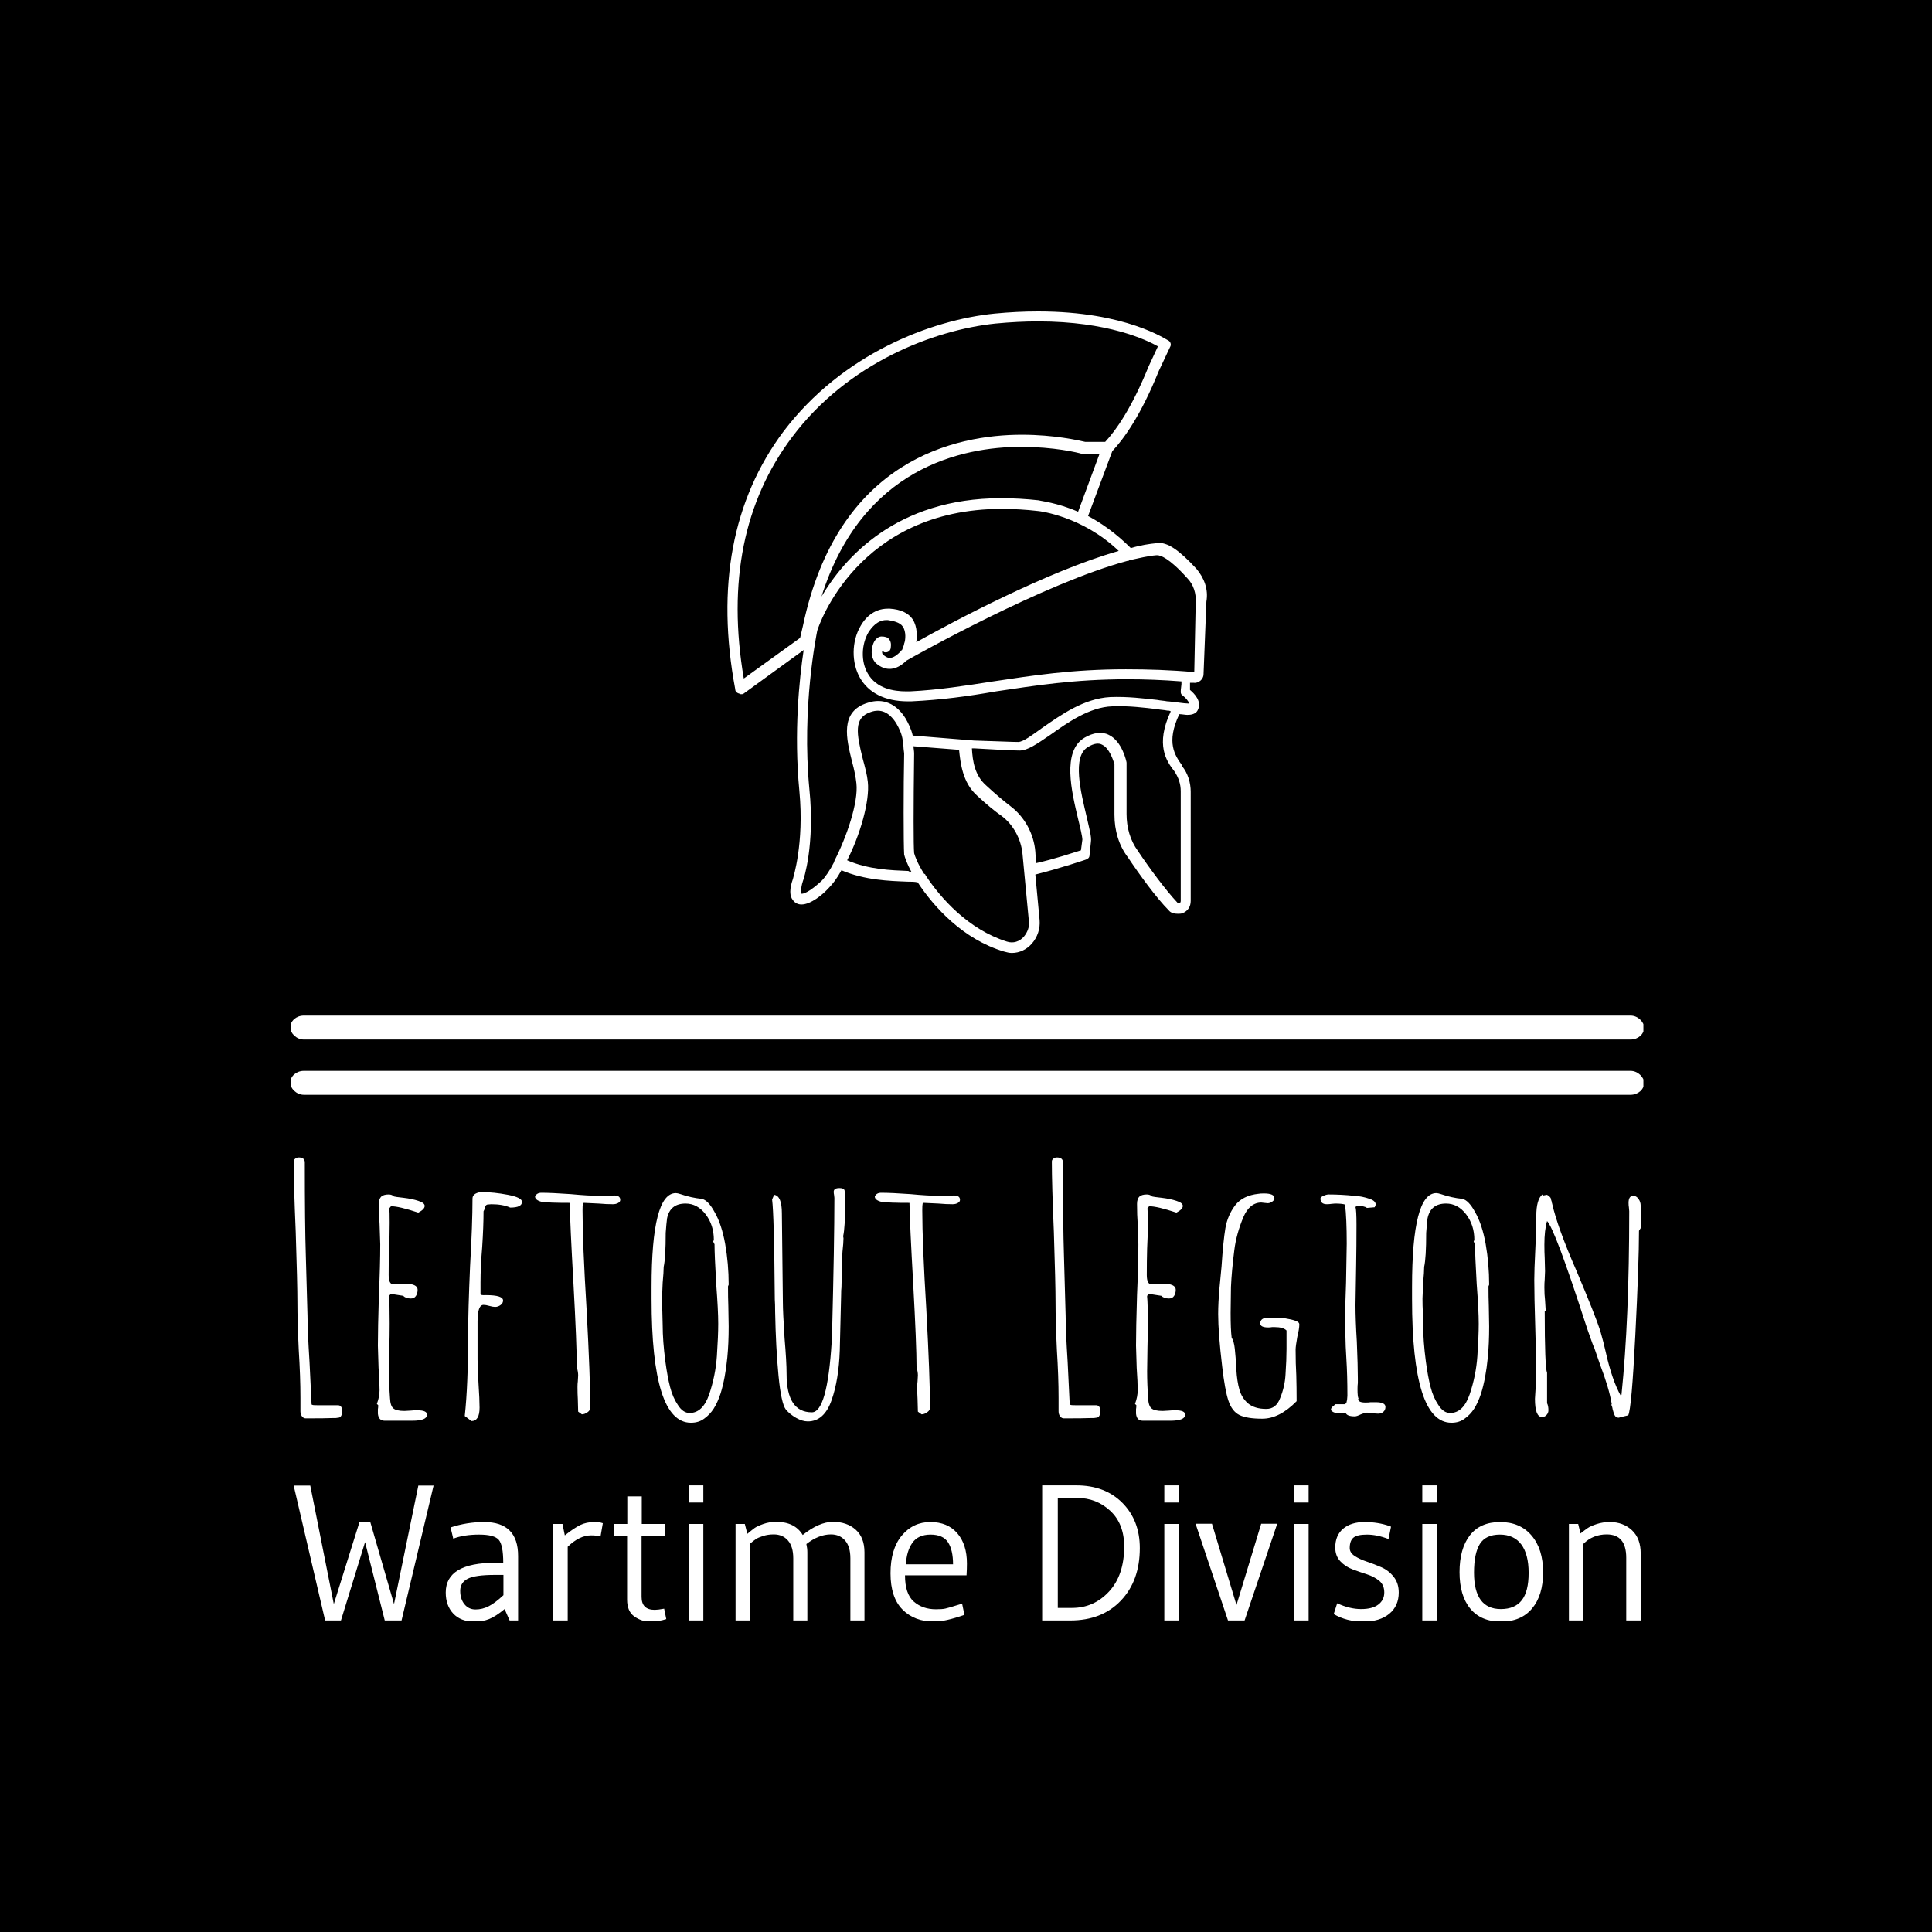 <svg xmlns="http://www.w3.org/2000/svg" version="1.1" xmlns:xlink="http://www.w3.org/1999/xlink" xmlns:svgjs="http://svgjs.dev/svgjs" width="1000" height="1000" viewBox="0 0 1000 1000"><rect width="1000" height="1000" fill="#000000"></rect><g transform="matrix(0.7,0,0,0.7,150.617,161.474)"><svg viewBox="0 0 255 247" data-background-color="#ffffff" preserveAspectRatio="xMidYMid meet" height="968" width="1000" xmlns="http://www.w3.org/2000/svg" xmlns:xlink="http://www.w3.org/1999/xlink"><g id="tight-bounds" transform="matrix(1,0,0,1,-0.225,-0.1)"><svg viewBox="0 0 255.449 247.2" height="247.2" width="255.449"><g><svg viewBox="0 0 397.498 384.661" height="247.2" width="255.449"><g><rect width="397.498" height="7.025" x="0" y="206.739" fill="#ffffff" opacity="1" stroke-width="0" stroke="transparent" fill-opacity="1" class="rect-o-0" data-fill-palette-color="primary" rx="1%" id="o-0" data-palette-color="#c10000"></rect></g><g><rect width="397.498" height="7.025" x="0" y="222.959" fill="#ffffff" opacity="1" stroke-width="0" stroke="transparent" fill-opacity="1" class="rect-o-1" data-fill-palette-color="primary" rx="1%" id="o-1" data-palette-color="#c10000"></rect></g><g transform="matrix(1,0,0,1,0.989,248.374)"><svg viewBox="0 0 395.52 136.287" height="136.287" width="395.52"><g id="textblocktransform"><svg viewBox="0 0 395.52 136.287" height="136.287" width="395.52" id="textblock"><g><svg viewBox="0 0 395.52 77.898" height="77.898" width="395.52"><g transform="matrix(1,0,0,1,0,0)"><svg width="395.52" viewBox="3.4 -38.45 200.02 39.4" height="77.898" data-palette-color="#c10000"><path d="M5.2 0.3Q4.85 0.3 4.63 0 4.4-0.3 4.4-0.75L4.4-0.75 4.4-1.55 4.4-2.75Q4.4-5.9 4.15-9.85L4.15-9.85Q3.95-14.05 3.95-16.95L3.95-16.95Q3.95-19.65 3.7-27.4L3.7-27.4Q3.4-34.4 3.4-37.85L3.4-37.85Q3.4-38.1 3.63-38.27 3.85-38.45 4.15-38.45L4.15-38.45Q5.05-38.45 5.05-37.7L5.05-37.7Q5.05-28.45 5.2-23.85L5.2-23.85 5.45-14.9Q5.45-12.8 5.75-8.05L5.75-8.05 6.05-1.85Q6.05-1.7 6.2-1.7L6.2-1.7Q6.25-1.65 6.85-1.65L6.85-1.65 9.95-1.65Q10.6-1.65 10.6-0.75L10.6-0.75Q10.6-0.35 10.45-0.08 10.3 0.2 10 0.2L10 0.2 9.65 0.25 9.25 0.25Q8.2 0.3 5.2 0.3L5.2 0.3ZM16.9 0.65Q16 0.65 15.9-0.4L15.9-0.4 15.9-1.05Q15.95-1.3 15.95-1.65L15.95-1.65 15.75-1.85Q16.15-2.9 16.15-3.9L16.15-3.9Q16.15-5.05 16-7.2L16-7.2 15.9-10.5Q15.9-13 16.05-18L16.05-18Q16.25-22.45 16.25-25.55L16.25-25.55 16.15-28.55Q16.05-29.9 16.05-31.55L16.05-31.55Q16.05-32.3 16.4-32.63 16.75-32.95 17.5-32.95L17.5-32.95Q18-32.95 18.3-32.65L18.3-32.65Q18.4-32.6 19.75-32.45L19.75-32.45Q21-32.3 21.9-32L21.9-32Q22.85-31.7 22.85-31.25L22.85-31.25Q22.85-30.75 21.9-30.25L21.9-30.25Q19.05-31.2 17.85-31.2L17.85-31.2 17.6-30.9Q17.65-30.45 17.65-28.75L17.65-28.75Q17.65-26.6 17.55-24.9L17.55-24.9Q17.5-23.15 17.5-21L17.5-21Q17.5-19.6 18.2-19.6L18.2-19.6 19-19.65Q19.4-19.7 19.85-19.7L19.85-19.7Q21.8-19.7 21.8-18.8L21.8-18.8Q21.8-18.25 21.55-17.88 21.3-17.5 20.8-17.5L20.8-17.5Q20.05-17.5 19.65-17.9L19.65-17.9 18.05-18.15 17.8-18.15 17.55-17.9 17.55-17.75Q17.65-16.9 17.65-13.8L17.65-13.8Q17.65-11.85 17.6-10.25L17.6-10.25 17.55-6.7Q17.55-4.75 17.7-2.7L17.7-2.7Q17.75-1.55 18.2-1.18 18.65-0.8 19.85-0.8L19.85-0.8 20.75-0.85Q21.2-0.9 21.75-0.9L21.75-0.9Q23.2-0.9 23.2-0.25L23.2-0.25Q23.2 0.65 21 0.65L21 0.65 16.9 0.65ZM29.8 0.7L28.8-0.05Q29.3-4.6 29.3-12.2L29.3-12.2Q29.3-15.55 29.59-22.3L29.59-22.3Q29.95-28.55 29.95-32.35L29.95-32.35Q29.95-32.8 30.37-33.05 30.8-33.3 31.34-33.3L31.34-33.3Q33.09-33.3 35.2-32.9 37.3-32.5 37.3-31.85L37.3-31.85Q37.3-31 35.55-31L35.55-31Q34.45-31.5 32.74-31.5L32.74-31.5 32.14-31.45Q32-31.4 31.92-31.3 31.84-31.2 31.8-31L31.8-31Q31.7-30.6 31.59-30.45L31.59-30.45Q31.59-28.2 31.39-25.15L31.39-25.15Q31.14-22.2 31.14-19.9L31.14-19.9 31.14-18.15Q31.14-17.95 31.95-18L31.95-18Q34.49-18 34.49-17.2L34.49-17.2Q34.49-16.8 34.12-16.53 33.74-16.25 33.3-16.25L33.3-16.25Q32.99-16.25 32.45-16.4L32.45-16.4Q31.95-16.55 31.59-16.55L31.59-16.55Q30.7-16.55 30.7-14.1L30.7-14.1 30.7-8.45Q30.7-7.25 30.84-4.9L30.84-4.9Q31-2.5 31-1.3L31-1.3Q31 0.7 29.8 0.7L29.8 0.7ZM46.19-0.3L45.64-0.7 45.59-2.55Q45.54-3.35 45.54-4.35L45.54-4.35Q45.54-4.85 45.59-5.2L45.59-5.2 45.64-6.1Q45.64-6.6 45.44-7.3L45.44-7.3Q45.44-10.65 44.94-19.75L44.94-19.75Q44.44-28.55 44.39-31.7L44.39-31.7Q41.29-31.7 40.24-31.85L40.24-31.85Q39.24-32.1 39.24-32.65L39.24-32.65Q39.49-33.2 40.19-33.2L40.19-33.2Q41.69-33.2 44.54-33L44.54-33Q47.14-32.75 48.89-32.75L48.89-32.75 49.94-32.75 50.99-32.8Q51.89-32.8 51.89-32.15L51.89-32.15Q51.89-31.85 51.57-31.68 51.24-31.5 50.79-31.5L50.79-31.5Q49.79-31.5 48.69-31.6L48.69-31.6 46.54-31.7Q46.34-31.7 46.34-31.55L46.34-31.55Q46.29-31.4 46.29-30.6L46.29-30.6Q46.29-25.75 46.89-15.9L46.89-15.9Q47.44-5.7 47.44-1.25L47.44-1.25Q47.44-0.9 47.02-0.6 46.59-0.3 46.19-0.3L46.19-0.3ZM62.39 0.95Q56.54 0.95 56.54-17.45L56.54-17.45 56.54-19.2Q56.54-33.15 60.14-33.15L60.14-33.15Q60.39-33.15 60.84-33L60.84-33Q62.44-32.45 63.99-32.3L63.99-32.3Q64.94-32.1 65.89-30.35L65.89-30.35Q66.94-28.55 67.47-25.6 67.99-22.65 67.99-19.55L67.99-19.55 67.89-19.3Q67.89-17.65 67.94-16.35L67.94-16.35 67.99-13.35Q67.99-10.8 67.79-8.75L67.79-8.75Q67.49-5.65 66.79-3.4L66.79-3.4Q66.34-2.05 65.77-1.15 65.19-0.25 64.34 0.35L64.34 0.35Q63.54 0.95 62.39 0.95L62.39 0.95ZM62.19-0.5Q64.14-0.5 65.09-3.25L65.09-3.25Q66.04-6.05 66.24-8.95L66.24-8.95Q66.44-11.95 66.44-13.75L66.44-13.75Q66.44-15.75 66.14-19.65L66.14-19.65Q65.89-24 65.89-25.55L65.89-25.55 65.69-25.95 65.79-26.2Q65.79-28.4 64.57-30 63.34-31.6 61.59-31.6L61.59-31.6Q59.29-31.6 58.84-29.4L58.84-29.4Q58.74-28.65 58.64-27.25L58.64-27.25Q58.64-23.55 58.34-22.2L58.34-22.2Q58.34-21.45 58.19-19.85L58.19-19.85 58.09-17.5Q58.09-16.4 58.14-15.55L58.14-15.55 58.19-13.55Q58.19-11.2 58.59-8.15L58.59-8.15Q58.89-5.9 59.29-4.35 59.69-2.8 60.44-1.7L60.44-1.7Q61.19-0.5 62.19-0.5L62.19-0.5ZM79.74 0.75Q78.94 0.75 78.01 0.23 77.09-0.3 76.49-1L76.49-1Q75.79-1.9 75.39-6.05 74.99-10.2 74.89-15.55L74.89-15.55Q74.89-16.75 74.84-17.35L74.84-17.35Q74.74-29.9 74.44-32.2L74.44-32.2 74.74-32.9Q75.89-32.75 75.89-30.15L75.89-30.15 76.04-16.9Q76.04-15.5 76.29-11.6L76.29-11.6Q76.59-8.1 76.59-6.3L76.59-6.3Q76.59-0.6 80.34-0.6L80.34-0.6Q82.64-0.6 83.29-11.1L83.29-11.1 83.34-12.1Q83.69-25.85 83.69-32.45L83.69-32.45 83.64-32.9Q83.59-33.1 83.59-33.35L83.59-33.35Q83.59-33.9 84.44-33.9L84.44-33.9Q85.04-33.9 85.19-33.6L85.19-33.6Q85.29-33.1 85.29-31.85L85.29-31.85Q85.29-28.05 84.99-26.75L84.99-26.75 85.04-26.45Q85.04-25.8 84.89-24.45L84.89-24.45 84.79-22.45 84.79-21.95Q84.84-21.75 84.84-21.45L84.84-21.45Q84.74-20.25 84.74-19.15L84.74-19.15Q84.69-18.8 84.69-18.05L84.69-18.05Q84.59-13.3 84.49-9.8L84.49-9.8Q84.34-5.45 83.29-2.45L83.29-2.45Q82.19 0.75 79.74 0.75L79.74 0.75ZM96.64-0.3L96.09-0.7 96.04-2.55Q95.99-3.35 95.99-4.35L95.99-4.35Q95.99-4.85 96.04-5.2L96.04-5.2 96.09-6.1Q96.09-6.6 95.89-7.3L95.89-7.3Q95.89-10.65 95.39-19.75L95.39-19.75Q94.89-28.55 94.84-31.7L94.84-31.7Q91.74-31.7 90.69-31.85L90.69-31.85Q89.69-32.1 89.69-32.65L89.69-32.65Q89.94-33.2 90.64-33.2L90.64-33.2Q92.14-33.2 94.99-33L94.99-33Q97.59-32.75 99.34-32.75L99.34-32.75 100.39-32.75 101.44-32.8Q102.34-32.8 102.34-32.15L102.34-32.15Q102.34-31.85 102.01-31.68 101.69-31.5 101.24-31.5L101.24-31.5Q100.24-31.5 99.14-31.6L99.14-31.6 96.99-31.7Q96.79-31.7 96.79-31.55L96.79-31.55Q96.74-31.4 96.74-30.6L96.74-30.6Q96.74-25.75 97.34-15.9L97.34-15.9Q97.89-5.7 97.89-1.25L97.89-1.25Q97.89-0.9 97.46-0.6 97.04-0.3 96.64-0.3L96.64-0.3ZM117.78 0.3Q117.43 0.3 117.21 0 116.98-0.3 116.98-0.75L116.98-0.75 116.98-1.55 116.98-2.75Q116.98-5.9 116.73-9.85L116.73-9.85Q116.53-14.05 116.53-16.95L116.53-16.95Q116.53-19.65 116.28-27.4L116.28-27.4Q115.98-34.4 115.98-37.85L115.98-37.85Q115.98-38.1 116.21-38.27 116.43-38.45 116.73-38.45L116.73-38.45Q117.63-38.45 117.63-37.7L117.63-37.7Q117.63-28.45 117.78-23.85L117.78-23.85 118.03-14.9Q118.03-12.8 118.33-8.05L118.33-8.05 118.63-1.85Q118.63-1.7 118.78-1.7L118.78-1.7Q118.83-1.65 119.43-1.65L119.43-1.65 122.53-1.65Q123.18-1.65 123.18-0.75L123.18-0.75Q123.18-0.35 123.03-0.08 122.88 0.2 122.58 0.2L122.58 0.2 122.23 0.25 121.83 0.25Q120.78 0.3 117.78 0.3L117.78 0.3ZM129.48 0.65Q128.58 0.65 128.48-0.4L128.48-0.4 128.48-1.05Q128.53-1.3 128.53-1.65L128.53-1.65 128.33-1.85Q128.73-2.9 128.73-3.9L128.73-3.9Q128.73-5.05 128.58-7.2L128.58-7.2 128.48-10.5Q128.48-13 128.63-18L128.63-18Q128.83-22.45 128.83-25.55L128.83-25.55 128.73-28.55Q128.63-29.9 128.63-31.55L128.63-31.55Q128.63-32.3 128.98-32.63 129.33-32.95 130.08-32.95L130.08-32.95Q130.58-32.95 130.88-32.65L130.88-32.65Q130.98-32.6 132.33-32.45L132.33-32.45Q133.58-32.3 134.48-32L134.48-32Q135.43-31.7 135.43-31.25L135.43-31.25Q135.43-30.75 134.48-30.25L134.48-30.25Q131.63-31.2 130.43-31.2L130.43-31.2 130.18-30.9Q130.23-30.45 130.23-28.75L130.23-28.75Q130.23-26.6 130.13-24.9L130.13-24.9Q130.08-23.15 130.08-21L130.08-21Q130.08-19.6 130.78-19.6L130.78-19.6 131.58-19.65Q131.98-19.7 132.43-19.7L132.43-19.7Q134.38-19.7 134.38-18.8L134.38-18.8Q134.38-18.25 134.13-17.88 133.88-17.5 133.38-17.5L133.38-17.5Q132.63-17.5 132.23-17.9L132.23-17.9 130.63-18.15 130.38-18.15 130.13-17.9 130.13-17.75Q130.23-16.9 130.23-13.8L130.23-13.8Q130.23-11.85 130.18-10.25L130.18-10.25 130.13-6.7Q130.13-4.75 130.28-2.7L130.28-2.7Q130.33-1.55 130.78-1.18 131.23-0.8 132.43-0.8L132.43-0.8 133.33-0.85Q133.78-0.9 134.33-0.9L134.33-0.9Q135.78-0.9 135.78-0.25L135.78-0.25Q135.78 0.65 133.58 0.65L133.58 0.65 129.48 0.65ZM147.23 0.35Q144.93 0.35 143.83-0.2 142.73-0.75 142.2-2.33 141.68-3.9 141.28-7.35L141.28-7.35Q140.68-12.4 140.68-15.2L140.68-15.2Q140.68-16.9 140.88-19.1L140.88-19.1 141.18-22.25Q141.43-26 141.75-27.93 142.08-29.85 143.2-31.33 144.33-32.8 146.68-33.05L146.68-33.05Q146.93-33.1 147.48-33.1L147.48-33.1Q149.03-33.1 149.03-32.4L149.03-32.4Q149.03-32.1 148.7-31.88 148.38-31.65 148.03-31.65L148.03-31.65 147.53-31.7 147.08-31.75Q146.23-31.75 145.55-31.2 144.88-30.65 144.43-29.6L144.43-29.6Q143.38-27.1 143.08-24.7L143.08-24.7Q142.68-21.55 142.58-19.2L142.58-19.2 142.53-15.35Q142.53-12.9 142.68-11.7L142.68-11.7Q143.03-11.15 143.15-10.03 143.28-8.9 143.38-6.95L143.38-6.95Q143.48-5.2 143.83-3.98 144.18-2.75 145.08-1.95L145.08-1.95Q146.08-1.1 147.83-1.1L147.83-1.1Q149.28-1.1 149.88-2.7L149.88-2.7Q150.58-4.4 150.68-6.2L150.68-6.2Q150.83-8.45 150.83-10L150.83-10 150.83-12.75Q150.33-13.25 149.08-13.25L149.08-13.25 148.68-13.25Q148.43-13.2 148.13-13.2L148.13-13.2Q146.93-13.2 146.93-13.8L146.93-13.8Q146.93-14.65 148.13-14.65L148.13-14.65Q148.98-14.65 149.53-14.6L149.53-14.6 150.63-14.55Q151.58-14.4 152.13-14.2L152.13-14.2Q152.73-14 152.73-13.65L152.73-13.65Q152.73-13 152.43-11.8L152.43-11.8Q152.18-10.4 152.18-9.9L152.18-9.9Q152.18-7.8 152.28-6.1L152.28-6.1Q152.33-4.35 152.33-2.25L152.33-2.25Q149.78 0.35 147.23 0.35L147.23 0.35ZM160.97 0Q159.82 0 159.62-0.5L159.62-0.5Q159.37-0.5 159.22-0.45L159.22-0.45 158.82-0.45Q157.72-0.45 157.42-0.95L157.42-0.95Q157.42-1.3 157.82-1.55L157.82-1.55 158.07-1.8 159.52-1.8 159.72-2 159.82-2.45 159.87-3.05Q159.87-6.1 159.72-8.5L159.72-8.5 159.62-10.35 159.52-14Q159.52-15.95 159.67-19.85L159.67-19.85 159.77-25.65Q159.77-29.45 159.52-31.45L159.52-31.45Q159.07-31.6 158.02-31.6L158.02-31.6 157.47-31.55Q157.17-31.5 156.82-31.5L156.82-31.5Q155.87-31.5 155.87-32.35L155.87-32.35Q155.87-32.55 156.32-32.75 156.77-32.95 157.07-32.95L157.07-32.95Q158.97-32.95 160.87-32.75L160.87-32.75Q162.02-32.7 163.17-32.3L163.17-32.3Q164.07-32 164.07-31.45L164.07-31.45Q164.07-31.35 163.92-31.05L163.92-31.05 162.77-30.95Q162.42-31.25 161.32-31.25L161.32-31.25 161.07-31.1Q161.22-30.65 161.22-28.45L161.22-28.45Q161.22-25.15 161.17-22.5L161.17-22.5 161.07-16.55Q161.07-14.3 161.27-11.1L161.27-11.1Q161.42-7.45 161.42-5.6L161.42-5.6 161.42-4.95Q161.37-4.6 161.37-4.05L161.37-4.05Q161.37-2.9 161.52-2.65L161.52-2.65 161.47-2.55Q161.47-2.05 162.57-2.05L162.57-2.05Q163.02-2.05 163.32-2.1L163.32-2.1 164.07-2.1Q165.52-2.1 165.52-1.4L165.52-1.4Q165.52-0.95 165.22-0.68 164.92-0.4 164.42-0.4L164.42-0.4Q163.97-0.4 163.62-0.5L163.62-0.5Q163.22-0.55 162.77-0.55L162.77-0.55Q162.47-0.55 161.87-0.3L161.87-0.3Q161.27 0 160.97 0L160.97 0ZM175.32 0.95Q169.47 0.95 169.47-17.45L169.47-17.45 169.47-19.2Q169.47-33.15 173.07-33.15L173.07-33.15Q173.32-33.15 173.77-33L173.77-33Q175.37-32.45 176.92-32.3L176.92-32.3Q177.87-32.1 178.82-30.35L178.82-30.35Q179.87-28.55 180.4-25.6 180.92-22.65 180.92-19.55L180.92-19.55 180.82-19.3Q180.82-17.65 180.87-16.35L180.87-16.35 180.92-13.35Q180.92-10.8 180.72-8.75L180.72-8.75Q180.42-5.65 179.72-3.4L179.72-3.4Q179.27-2.05 178.7-1.15 178.12-0.25 177.27 0.35L177.27 0.35Q176.47 0.95 175.32 0.95L175.32 0.95ZM175.12-0.5Q177.07-0.5 178.02-3.25L178.02-3.25Q178.97-6.05 179.17-8.95L179.17-8.95Q179.37-11.95 179.37-13.75L179.37-13.75Q179.37-15.75 179.07-19.65L179.07-19.65Q178.82-24 178.82-25.55L178.82-25.55 178.62-25.95 178.72-26.2Q178.72-28.4 177.5-30 176.27-31.6 174.52-31.6L174.52-31.6Q172.22-31.6 171.77-29.4L171.77-29.4Q171.67-28.65 171.57-27.25L171.57-27.25Q171.57-23.55 171.27-22.2L171.27-22.2Q171.27-21.45 171.12-19.85L171.12-19.85 171.02-17.5Q171.02-16.4 171.07-15.55L171.07-15.55 171.12-13.55Q171.12-11.2 171.52-8.15L171.52-8.15Q171.82-5.9 172.22-4.35 172.62-2.8 173.37-1.7L173.37-1.7Q174.12-0.5 175.12-0.5L175.12-0.5ZM200.17 0.2Q199.77 0.2 199.59-0.1 199.42-0.4 199.27-1L199.27-1Q199.22-1.4 199.07-1.7L199.07-1.7 199.12-1.85Q198.72-4.2 197.42-7.6L197.42-7.6 196.52-10.2Q196.42-10.3 195.57-12.75L195.57-12.75 195.17-13.95Q190.67-27.85 189.52-29L189.52-29Q189.12-27.65 189.12-25.5L189.12-25.5Q189.12-24.35 189.17-23.5L189.17-23.5 189.22-21.55 189.17-20.35Q189.12-19.8 189.12-19.15L189.12-19.15Q189.12-18.05 189.22-17.25L189.22-17.25Q189.32-15.65 189.32-15.65L189.32-15.65 189.17-15.65Q189.17-7.3 189.52-6.45L189.52-6.45 189.52-1.95Q189.72-1.55 189.72-0.9L189.72-0.9Q189.72-0.5 189.44-0.2 189.17 0.1 188.77 0.1L188.77 0.1Q187.72 0.1 187.72-2.6L187.72-2.6 187.82-4.2Q187.92-4.95 187.92-5.85L187.92-5.85Q187.92-8.25 187.77-13.05L187.77-13.05Q187.62-17.85 187.62-20.25L187.62-20.25Q187.62-21.7 187.77-24.7L187.77-24.7Q187.92-27.65 187.92-29.1L187.92-29.1 187.92-29.75Q187.92-32.2 188.82-32.95L188.82-32.95 188.97-32.8 189.47-32.9Q189.67-32.85 189.92-32.6L189.92-32.6Q190.12-32.4 190.12-32.15L190.12-32.15 190.22-31.85Q190.22-31.75 190.24-31.68 190.27-31.6 190.27-31.6L190.27-31.6Q191.07-28.05 193.87-21.65L193.87-21.65Q196.72-14.9 197.42-12.7L197.42-12.7Q197.92-10.95 198.22-9.6L198.22-9.6Q199.17-5.35 200.47-3.05L200.47-3.05 200.57-3.2Q201.72-14.3 201.72-30.45L201.72-30.45 201.67-31.05Q201.62-31.3 201.62-31.7L201.62-31.7Q201.62-32.75 202.32-32.75L202.32-32.75Q202.77-32.75 203.09-32.3 203.42-31.85 203.42-31.3L203.42-31.3 203.42-27.95 203.17-27.55Q203.17-22.8 202.62-11.95 202.07-1.1 201.57-0.15L201.57-0.15 200.72 0.05 200.72 0.1 200.67 0.05 200.17 0.2Z" opacity="1" transform="matrix(1,0,0,1,0,0)" fill="#ffffff" class="undefined-text-0" data-fill-palette-color="primary" id="text-0"></path></svg></g></svg></g><g transform="matrix(1,0,0,1,0,96.288)"><svg viewBox="0 0 395.52 40" height="40" width="395.52"><g transform="matrix(1,0,0,1,0,0)"><svg width="395.52" viewBox="0.65 -35 349.01 35.3" height="40" data-palette-color="#003c3b"><path d="M32.95-34.95L36.9-34.95 28.6 0 24.25 0 19.15-20.3 12.9 0 8.8 0 0.65-34.95 4.95-34.95 11.05-4.25 17.7-25.5 20.5-25.5 26.65-4.25 32.95-34.95ZM52.9-14.95L52.9-14.95 54.95-14.95Q54.95-19.5 53.8-20.88 52.65-22.25 48.7-22.25 44.75-22.25 42-21.2L42-21.2 41.3-24.1Q45.5-25.5 50-25.5L50-25.5Q58.8-25.5 58.8-16.7L58.8-16.7 58.8 0 56.6 0 55.3-2.95Q53-1.05 51.32-0.38 49.65 0.3 47.45 0.3L47.45 0.3Q43.95 0.3 42-1.78 40.05-3.85 40.05-7.25L40.05-7.25Q40.05-14.95 52.9-14.95ZM55-6.55L55-11.8 52.75-11.8Q47.65-11.8 45.72-10.8 43.8-9.8 43.8-7.68 43.8-5.55 44.9-4.2 46-2.85 47.77-2.85 49.55-2.85 51.17-3.68 52.8-4.5 55-6.55L55-6.55ZM71.65-19.1L71.65-19.1 71.65 0 67.9 0 67.9-25 70.3-25 70.9-22.05Q73.3-23.95 74.9-24.73 76.5-25.5 78.55-25.5L78.55-25.5Q79.55-25.5 80.05-25.4L80.05-25.4 80.75-25.2 80.15-21.75Q79.25-22.05 77.7-22.05L77.7-22.05Q74.7-22.05 71.65-19.1ZM87.04-5.4L87.04-5.4 87.04-22 83.64-22 83.64-25 87.09-25 87.09-32.15 90.84-32.15 90.84-25 96.94-25 96.94-22 90.79-22 90.79-6.1Q90.79-2.75 94.19-2.75L94.19-2.75Q94.99-2.75 96.64-3.05L96.64-3.05 97.19-0.35Q95.14 0.3 92.97 0.3 90.79 0.3 88.92-1.03 87.04-2.35 87.04-5.4ZM106.79 0L103.04 0 103.04-25 106.79-25 106.79 0ZM103.04-35L106.79-35 106.79-30.55 103.04-30.55 103.04-35ZM125.69-25.55L125.69-25.55Q130.49-25.55 132.54-22.15L132.54-22.15Q136.79-25.55 140.39-25.55 143.99-25.55 146.26-23.53 148.54-21.5 148.54-17.65L148.54-17.65 148.54 0 144.89 0 144.89-16.1Q144.89-19.15 143.51-20.73 142.14-22.3 139.84-22.3L139.84-22.3Q136.69-22.3 133.49-19.8L133.49-19.8Q133.74-18.7 133.74-17.65L133.74-17.65 133.74 0 130.09 0 130.09-16.1Q130.09-19.15 128.71-20.73 127.34-22.3 125.04-22.3L125.04-22.3Q123.54-22.3 122.29-21.9 121.04-21.5 120.44-21.1 119.84-20.7 118.89-19.9L118.89-19.9 118.89 0 115.14 0 115.14-25 117.54-25 118.19-22.45Q119.44-23.5 120.11-23.98 120.79-24.45 122.34-25 123.89-25.55 125.69-25.55ZM174.99-11.7L174.99-11.7 159.04-11.7Q159.04-6.9 161.31-4.9 163.59-2.9 167.04-2.9L167.04-2.9Q168.79-2.9 169.49-3.08 170.19-3.25 170.81-3.43 171.44-3.6 171.69-3.7L171.69-3.7Q172.94-4.05 173.84-4.35L173.84-4.35 174.44-1.45Q169.44 0.3 166.64 0.3L166.64 0.3Q161.49 0.3 158.39-2.83 155.29-5.95 155.29-12.23 155.29-18.5 158.21-22 161.14-25.5 165.61-25.5 170.09-25.5 172.59-22.6 175.09-19.7 175.09-14.75L175.09-14.75Q175.09-13.4 174.99-11.7ZM159.29-14.55L159.29-14.55 171.49-14.55Q171.49-18.25 170.19-20.25 168.89-22.25 165.66-22.25 162.44-22.25 160.94-20.1 159.44-17.95 159.29-14.55ZM219.88-18.75L219.88-18.75Q219.88-10.3 214.98-5.15 210.08 0 201.88 0L201.88 0 194.58 0 194.58-35 203.43-35Q210.88-35 215.38-30.45 219.88-25.9 219.88-18.75ZM215.83-19.15L215.83-19.15Q215.83-25.05 212.23-28.4 208.63-31.75 203.63-31.75L203.63-31.75 198.63-31.75 198.63-3.25 202.33-3.25Q207.98-3.25 211.91-7.5 215.83-11.75 215.83-19.15ZM229.98 0L226.23 0 226.23-25 229.98-25 229.98 0ZM226.23-35L229.98-35 229.98-30.55 226.23-30.55 226.23-35ZM251.33-25.05L255.48-25.05 247.03 0 242.73 0 234.33-25.05 238.58-25.05 244.93-4 251.33-25.05ZM263.62 0L259.87 0 259.87-25 263.62-25 263.62 0ZM259.87-35L263.62-35 263.62-30.55 259.87-30.55 259.87-35ZM270.12-1.65L271.02-4.45Q274.27-2.95 277.22-2.95 280.17-2.95 281.69-4.13 283.22-5.3 283.22-7.25 283.22-9.2 281.92-10.28 280.62-11.35 278.75-11.95 276.87-12.55 275-13.25 273.12-13.95 271.82-15.35 270.52-16.75 270.52-18.9L270.52-18.9Q270.52-22.05 272.57-23.78 274.62-25.5 278.12-25.5 281.62-25.5 284.62-24.45L284.62-24.45 284.97-24.3 284.32-21.1Q281.32-22.25 278.75-22.25 276.17-22.25 275.22-21.45 274.27-20.65 274.27-18.75L274.27-18.75Q274.27-17.55 275.57-16.7 276.87-15.85 278.75-15.23 280.62-14.6 282.5-13.78 284.37-12.95 285.67-11.3 286.97-9.65 286.97-7.25L286.97-7.25Q286.97-3.75 284.52-1.73 282.07 0.3 277.77 0.3 273.47 0.3 270.12-1.65L270.12-1.65ZM296.82 0L293.07 0 293.07-25 296.82-25 296.82 0ZM293.07-35L296.82-35 296.82-30.55 293.07-30.55 293.07-35ZM320.62-12.33Q320.62-17.15 318.72-19.7 316.81-22.25 313.17-22.25 309.51-22.25 307.99-19.83 306.47-17.4 306.47-12.4L306.47-12.4Q306.47-2.95 313.42-2.95L313.42-2.95Q317.06-2.95 318.84-5.23 320.62-7.5 320.62-12.33ZM321.51-3.1Q318.67 0.3 313.47 0.3 308.26 0.3 305.49-3.08 302.72-6.45 302.72-12.53 302.72-18.6 305.39-22.05 308.06-25.5 313.24-25.5 318.42-25.5 321.39-22 324.37-18.5 324.37-12.5 324.37-6.5 321.51-3.1ZM334.81-19.85L334.81-19.85 334.81 0 331.06 0 331.06-25 333.46-25 334.06-22.55Q335.21-23.45 335.94-23.95 336.66-24.45 338.26-24.98 339.86-25.5 341.66-25.5L341.66-25.5Q345.11-25.5 347.39-23.38 349.66-21.25 349.66-17.35L349.66-17.35 349.66 0 345.91 0 345.91-16.25Q345.91-22.3 340.86-22.3L340.86-22.3Q337.26-22.3 334.81-19.85Z" opacity="1" transform="matrix(1,0,0,1,0,0)" fill="#ffffff" class="undefined-text-1" data-fill-palette-color="secondary" id="text-1"></path></svg></g></svg></g></svg></g></svg></g><g transform="matrix(1,0,0,1,128.356,0)"><svg viewBox="0 0 140.786 188.349" height="188.349" width="140.786"><g><svg xmlns="http://www.w3.org/2000/svg" xmlns:xlink="http://www.w3.org/1999/xlink" version="1.1" x="0" y="0" viewBox="16.305 5 67.272 90" enable-background="new 0 0 100 100" xml:space="preserve" height="188.349" width="140.786" class="icon-icon-0" data-fill-palette-color="accent" id="icon-0"><path d="M82.1 41.1c-2.4-2.6-4.1-3.8-5.5-3.6-1.1 0.1-2.4 0.3-3.7 0.7-2-2-4.1-3.5-6-4.5l3.4-9.1c1.6-1.7 4-5 6.5-11.2l1.6-3.4c0.2-0.3 0.1-0.7-0.2-0.9C77.9 9 72.3 5 59.9 5c-2 0-4 0.1-6.1 0.3C44.8 6.2 32.4 11 24.2 21.8 17 31.4 14.7 43.6 17.4 58c0 0.3 0.2 0.5 0.5 0.6 0.1 0 0.2 0.1 0.3 0.1 0.2 0 0.3 0 0.4-0.1l8.4-6.1c-0.6 4-1.4 11.5-0.6 19.8 0.7 7.4-0.9 12.2-0.9 12.3C25 86 25 87 25.5 87.6c0.3 0.4 0.7 0.6 1.2 0.6 1.3 0 3-1.4 3.8-2.3 0.6-0.6 1.2-1.4 1.8-2.5 3.3 1.4 6.7 1.5 9.3 1.6 0.5 0 1 0 1.4 0.1 2.3 3.5 6.4 8 12.1 9.7 0.4 0.1 0.7 0.2 1.1 0.2 1.1 0 2.1-0.5 2.8-1.3 0.8-0.9 1.2-2.1 1.1-3.3L59.5 84c3.6-0.9 7.1-2.1 7.1-2.1 0.3-0.1 0.5-0.3 0.5-0.6l0.2-1.9c0.1-0.7-0.2-1.7-0.6-3.5-0.8-3.4-2.1-8.5 0.2-9.8 0.8-0.5 1.5-0.6 2-0.3 1 0.5 1.5 2.1 1.7 2.7v7.1c0 2.2 0.6 4.3 1.9 6 1.6 2.4 4 5.7 5.7 7.4 0.3 0.4 0.8 0.5 1.3 0.5 0.2 0 0.5 0 0.7-0.1 0.7-0.3 1.1-0.9 1.1-1.7V72.4c0-1.3-0.4-2.6-1.2-3.6l0-0.1c-1-1.4-2.3-3.2-0.4-7.2 0.4 0 0.8 0.1 1.1 0.1 0.3 0 1.2 0 1.5-0.7 0.6-1.2-0.5-2.3-1.1-2.8 0-0.2 0-0.5 0-0.7 0-0.1 0-0.2 0-0.3 0.2 0 0.3 0 0.5 0 0.7 0.1 1.4-0.5 1.4-1.2l0.4-10.2C83.8 44 83.2 42.4 82.1 41.1zM60 31.5c-1.8-0.2-3.6-0.3-5.3-0.3C40 31.2 32.7 39.6 29.5 45c5.7-18.1 19.8-21 28-21 4.6 0 8 0.8 8.6 1 0.1 0 0.1 0 0.2 0h2.2l-3 8.1C62.5 31.8 60.2 31.6 60 31.5zM26.5 50.8l-7.9 5.7c-2.3-13.5 0-24.9 6.8-33.9 7.8-10.4 19.9-15 28.5-15.9 2.1-0.2 4.1-0.3 6-0.3 9.8 0 15.2 2.6 16.8 3.5l-1.3 2.8c-2.4 5.9-4.6 9-6.1 10.6h-2.8c-0.9-0.2-4.3-1-8.9-1-9.3 0-25.8 3.5-30.7 26.8L26.5 50.8zM41.7 83.5c-2.4-0.1-5.6-0.2-8.6-1.5 1.8-3.5 3.2-8.3 2.9-11-0.1-1-0.4-2.1-0.7-3.2-0.9-3.6-1.3-5.8 1.1-6.6 1.4-0.5 2.6 0 3.6 1.6 0.4 0.7 0.8 1.5 0.9 2.4 0 0.1 0 0.4 0.1 0.8 0 0.4 0.1 0.9 0.1 1-0.1 4.7-0.1 12.7 0 14.2 0.1 0.4 0.4 1.3 1 2.4C41.9 83.6 41.8 83.6 41.7 83.5zM57.9 92.7c-0.6 0.7-1.5 1-2.4 0.7-5.4-1.7-9.3-6.1-11.4-9.3 0-0.1-0.1-0.2-0.2-0.2-0.9-1.4-1.3-2.5-1.4-2.9-0.1-1-0.1-6.3 0-14 0-0.1 0-0.2-0.1-1l6.4 0.5c0.2 1.9 0.5 4.6 2.5 6.4 1.4 1.3 2.5 2.2 3.5 2.9 1.6 1.2 2.7 3.2 2.9 5.3l0.9 9.5C58.7 91.3 58.4 92.1 57.9 92.7zM79 69.5L79 69.5c0.6 0.9 0.9 1.8 0.9 2.8v15.4c0 0.2-0.1 0.3-0.2 0.3-0.1 0-0.2 0.1-0.3-0.1-1.6-1.7-3.9-4.8-5.5-7.2-1.1-1.5-1.6-3.3-1.6-5.2v-7.1c0 0 0-0.1 0-0.1 0-0.1-0.6-3-2.5-3.9-1-0.5-2.2-0.3-3.4 0.4-3.2 1.9-1.8 7.6-0.9 11.4 0.3 1.2 0.6 2.5 0.6 2.9l-0.2 1.5c-1 0.3-3.6 1.2-6.3 1.8l-0.1-1.6c-0.2-2.5-1.5-4.9-3.5-6.4-0.9-0.7-2-1.6-3.4-2.9-1.6-1.4-1.9-3.4-2-5.2l0.4 0c3.4 0.2 5.5 0.3 6.3 0.3 1.1 0 2.4-0.9 4.3-2.2 2.4-1.7 5.5-3.9 8.7-4 2.3-0.1 4.6 0.2 6.3 0.4 0.5 0.1 1 0.1 1.4 0.2l0.1 0c0.1 0 0.2 0 0.4 0.1C76.3 65.8 77.9 68.1 79 69.5zM79.9 58.4c0 0.2 0.1 0.4 0.3 0.5 0.4 0.3 0.8 0.8 0.9 1.1-0.1 0-0.1 0-0.2 0-0.6 0-1.6-0.2-2.8-0.3l-0.1 0c-0.5-0.1-0.9-0.1-1.4-0.2-1.8-0.2-4.2-0.5-6.6-0.4-3.7 0.2-6.9 2.5-9.5 4.3-1.4 1-2.7 2-3.4 2-0.8 0-2.9-0.1-6.2-0.2l-8.6-0.7c-0.2-0.9-0.6-1.7-1-2.4-1.3-2.1-3.2-2.9-5.3-2.2C32 61.1 33 65 33.8 68.2c0.3 1.1 0.5 2.1 0.6 3 0.3 2.7-1.4 7.6-3.1 10.9 0 0 0 0 0 0.1 0 0 0 0 0 0-0.6 1.2-1.3 2.2-1.8 2.7-1.3 1.2-2.3 1.8-2.8 1.8 0-0.1-0.2-0.6 0.2-1.8 0.1-0.2 1.7-5.1 0.9-12.9-1.1-11.5 1-21.6 1.1-22.2 0.2-0.7 5.7-17.1 25.9-17.1 1.6 0 3.4 0.1 5.1 0.3 0.1 0 6.2 0.7 11.3 5.6-9.9 2.8-23.4 10-28.4 12.8 0.1-0.7 0.2-2.1-0.5-3.2-0.6-0.9-1.7-1.4-3.2-1.5-0.1 0-0.2 0-0.3 0-2.1 0-3.3 1.5-3.8 2.4-1.3 2.2-1.3 5.2-0.1 7.3 1.2 2.1 3.5 3.3 6.7 3.3 0.2 0 0.4 0 0.5 0 4.2-0.2 7.9-0.7 11.9-1.4 5.4-0.8 10.9-1.7 18.4-1.7 2.5 0 5 0.1 7.6 0.3 0 0.1 0 0.3 0 0.4C79.9 58 79.9 58.3 79.9 58.4zM81.8 55.6c-3.3-0.3-6.5-0.4-9.6-0.4-7.6 0-13.2 0.9-18.6 1.7-3.9 0.6-7.6 1.2-11.7 1.4-0.2 0-0.3 0-0.5 0-1.8 0-4.2-0.4-5.4-2.5-1-1.7-0.9-4.1 0.1-5.8 0.4-0.6 1.2-1.7 2.5-1.7 0.1 0 0.1 0 0.2 0 0.7 0.1 1.7 0.3 2.1 0.9 0.5 0.7 0.4 1.9 0.2 2.4 0 0.2-0.2 0.6-0.3 0.9 0 0-0.1 0-0.1 0.1-0.1 0.1-0.1 0.1-0.2 0.2 0 0 0 0 0 0-1.3 1.3-1.9 0.7-2.3 0.4 0 0-0.1-0.1-0.1-0.1-0.1-0.1-0.1-0.3-0.1-0.5 0.1 0.1 0.2 0.1 0.3 0.2 0.4 0.1 0.8-0.1 0.9-0.5 0-0.1 0.2-0.8-0.2-1.3-0.2-0.3-0.6-0.4-1.1-0.4-0.5 0-1 0.5-1.2 1.2-0.3 0.9-0.2 2 0.5 2.6l0 0c1.3 1.1 2.8 1 4.2-0.4 1.2-0.7 19.4-10.9 31-14 0.1 0 0.2 0 0.3-0.1 1.4-0.3 2.6-0.6 3.8-0.7 0 0 0 0 0.1 0 0.4 0 1.6 0.3 4.2 3.2 0.9 0.9 1.3 2.2 1.2 3.5L81.8 55.6z" fill="#ffffff" data-fill-palette-color="accent"></path></svg></g></svg></g><g></g></svg></g><defs></defs></svg><rect width="255.449" height="247.2" fill="none" stroke="none" visibility="hidden"></rect></g></svg></g></svg>